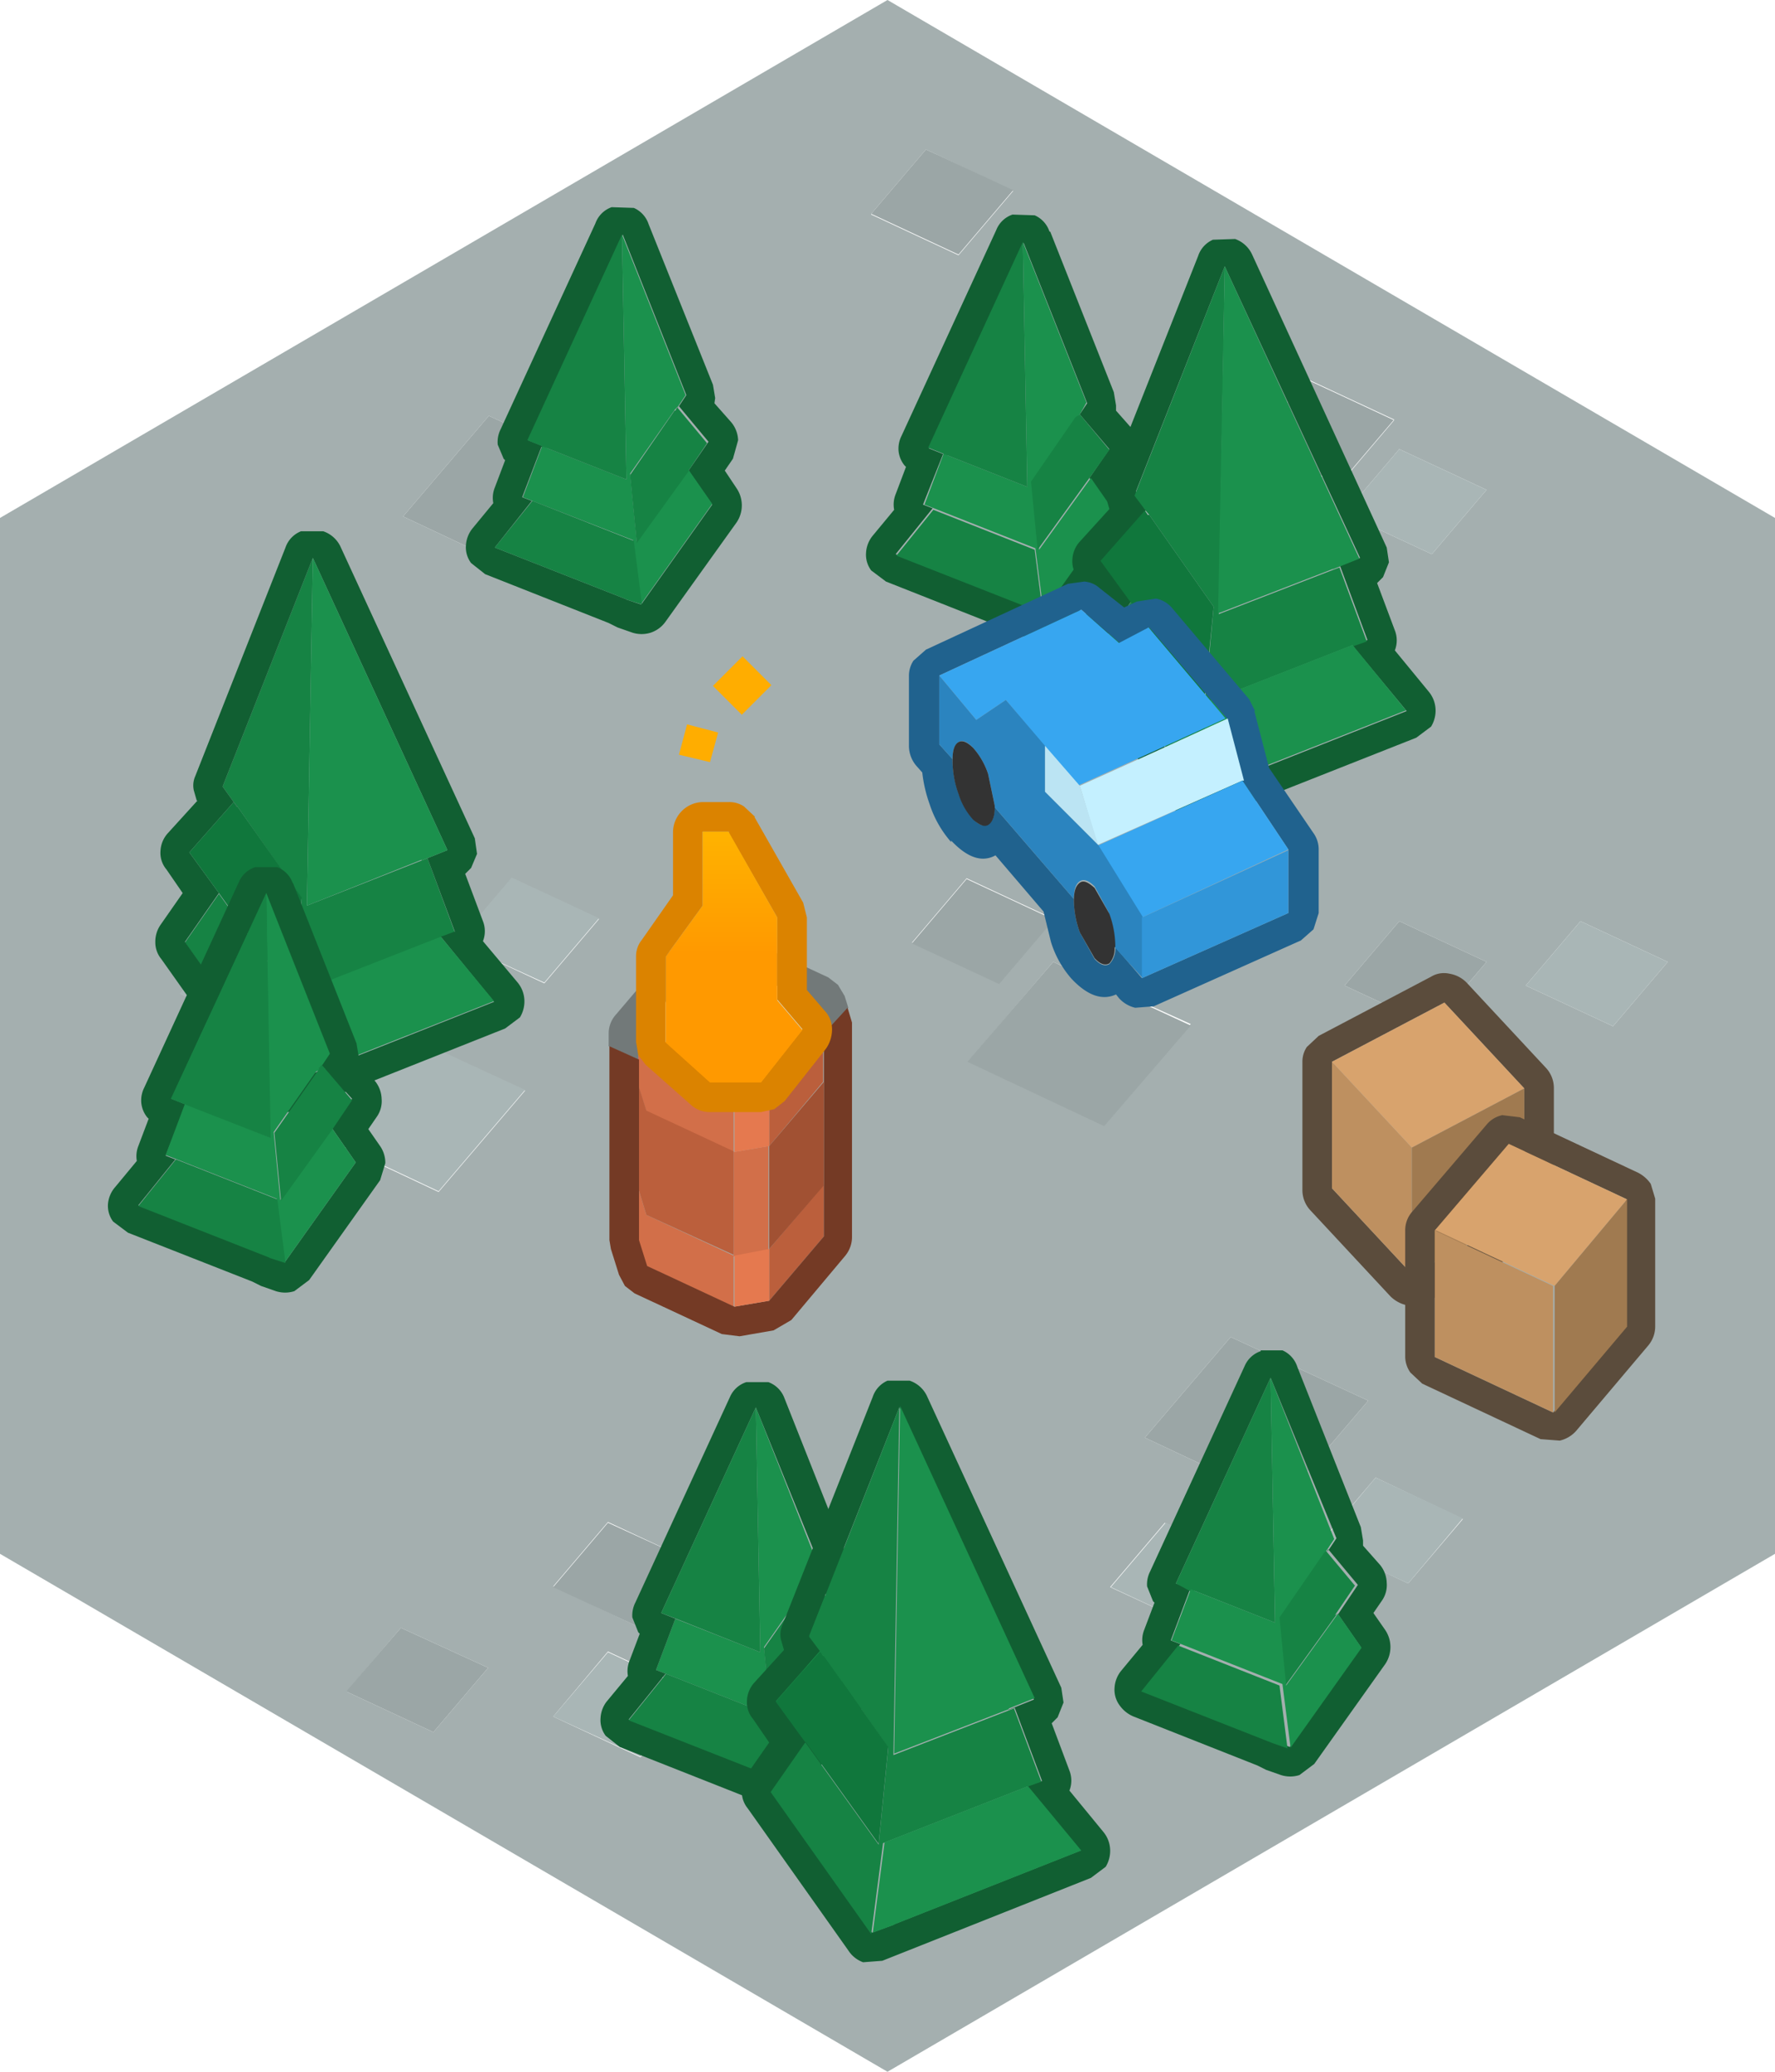 <svg xmlns="http://www.w3.org/2000/svg" xmlns:xlink="http://www.w3.org/1999/xlink" viewBox="0 0 120 140"><defs><style>.cls-1{fill:#a4afaf;}.cls-2{fill:#9ba6a6;}.cls-3{fill:#a9b6b6;}.cls-4{fill:#727979;}.cls-5{fill:#d5e5e5;}.cls-6{fill:#d26f49;}.cls-7{fill:#bb5f3c;}.cls-8{fill:#743a25;}.cls-9{fill:#e5794f;}.cls-10{fill:#a15133;}.cls-11{fill:#ffad00;}.cls-12{fill:#db8300;}.cls-13{fill:url(#linear-gradient);}.cls-14{fill:#5b4c3c;}.cls-15{fill:#be9060;}.cls-16{fill:#d8a36d;}.cls-17{fill:#a07a50;}.cls-18{fill:#168344;}.cls-19{fill:#115f32;}.cls-20{fill:#10773c;}.cls-21{fill:#1b914d;}.cls-22{fill:#20628e;}.cls-23{fill:#c4f0ff;}.cls-24{fill:#37a6f0;}.cls-25{fill:#2b84bf;}.cls-26{fill:#333;}.cls-27{fill:#bbe4f3;}.cls-28{fill:#3196d9;}</style><linearGradient id="linear-gradient" x1="-2769.2" y1="64.65" x2="-1130.8" y2="64.65" gradientTransform="matrix(0, 0.01, 0.01, 0, 47.1, 75.72)" gradientUnits="userSpaceOnUse"><stop offset="0" stop-color="#fc0"/><stop offset="1" stop-color="#f90"/></linearGradient></defs><title>Asset 94</title><g id="Layer_2" data-name="Layer 2"><g id="Layer_1-2" data-name="Layer 1"><path class="cls-1" d="M120,105,60,140,0,105V35L60,0l60,35v70M27.25,34.9l9.25,4.35,5.85-6.85-9.3-4.3-5.8,6.8M30.9,63.7l5.9,2.75,3.7-4.35-5.9-2.75L30.9,63.7m4.6,10-9.3-4.3-5.8,6.8,9.25,4.35,5.85-6.85M21.4,71.5l5.85-6.85L18,60.35l-5.8,6.8L21.4,71.5M94.25,28.35l-5.9-2.75L84.65,30l5.9,2.75,3.7-4.35M18.5,78.85,12.6,76.1,8.9,80.45l5.9,2.75,3.7-4.35M82.4,41.5l5.85-6.85L79,30.35l-5.8,6.8L82.4,41.5m8.5-6.8,5.9,2.75,3.7-4.35-5.9-2.75L90.9,34.7M47,105.6l-5.9-2.75-3.7,4.35L43.3,110,47,105.6M61.65,63.7l5.9,2.75,3.7-4.35-5.9-2.75-3.7,4.35m3.75,8,9.25,4.35,5.85-6.85L71.2,65l-5.8,6.8m-6.5-57.3,5.9,2.75,3.7-4.35L62.6,10.1l-3.7,4.35M103.15,66.6l5.9,2.75,3.7-4.35-5.9-2.75-3.7,4.35m-16.5,34.9,5.85-6.85-9.3-4.3-5.8,6.8,9.25,4.35M94.6,62.25,90.9,66.6l5.9,2.75L100.5,65l-5.9-2.75M47,114.35l-5.9-2.75L37.4,116l5.9,2.75,3.7-4.35m37.65-8.75-5.9-2.75-3.7,4.35L81,110l3.7-4.35M93,99.85l-3.7,4.35L95.2,107l3.7-4.35L93,99.85M23.4,114.3l5.9,2.75L33,112.7,27.1,110l-3.7,4.35"/><path class="cls-2" d="M23.4,114.3,27.1,110,33,112.7l-3.7,4.35-5.9-2.75m3.85-79.4,5.8-6.8,9.3,4.3L36.5,39.25,27.25,34.9M18.5,78.85,14.8,83.2,8.9,80.45l3.7-4.35,5.9,2.75m75.75-50.5-3.7,4.35L84.65,30l3.7-4.35,5.9,2.75M58.9,14.45l3.7-4.35,5.9,2.75L64.8,17.2l-5.9-2.75m6.5,57.3L71.2,65l9.3,4.3L74.65,76.1,65.4,71.75m-3.75-8,3.7-4.35,5.9,2.75-3.7,4.35-5.9-2.75M47,105.6,43.3,110l-5.9-2.75,3.7-4.35L47,105.6M94.6,62.25,100.5,65l-3.7,4.35L90.9,66.6l3.7-4.35M86.65,101.5,77.4,97.15l5.8-6.8,9.3,4.3-5.85,6.85"/><path class="cls-3" d="M21.4,71.5l-9.25-4.35,5.8-6.8,9.3,4.3L21.4,71.5m14.1,2.15L29.65,80.5,20.4,76.15l5.8-6.8,9.3,4.3m-4.6-10,3.7-4.35,5.9,2.75-3.7,4.35L30.9,63.7m60-29,3.7-4.35,5.9,2.75-3.7,4.35L90.9,34.7m-8.5,6.8-9.25-4.35,5.8-6.8,9.3,4.3L82.4,41.5m20.75,25.1,3.7-4.35,5.9,2.75-3.7,4.35-5.9-2.75M93,99.85l5.9,2.75L95.2,107l-5.9-2.75L93,99.85m-8.35,5.75L81,110l-5.9-2.75,3.7-4.35,5.9,2.75M47,114.35l-3.7,4.35L37.4,116l3.7-4.35,5.9,2.75"/><path class="cls-4" d="M55.65,69.65l-.55-1.8L49.25,65.1l-2.4.4-3.7,4.35V71.6l-2-.9v-.85a1.89,1.89,0,0,1,.5-1.3l3.7-4.35a1.8,1.8,0,0,1,1.2-.65l2.4-.4,1.15.15L56,66.05l.65.5.45.75.25.8-1.65,1.8v-.25"/><path class="cls-5" d="M55.65,69.65,52,74l-2.35.4-5.9-2.75-.55-1.8,3.7-4.35,2.4-.4,5.85,2.75.55,1.8"/><path class="cls-6" d="M43.15,71.6V69.85l.55,1.8,5.9,2.75v3.45l2.35-.4v7l-2.35.45V88.3l-5.9-2.75-.55-1.75V80.3l.55,1.8,5.9,2.75v-7L43.7,75.1l-.55-1.75V71.6"/><path class="cls-7" d="M55.65,69.65V73.1L52,77.45V74l3.7-4.35M43.15,80.3v-7l.55,1.75,5.9,2.75v7L43.7,82.1l-.55-1.8M52,84.4l3.7-4.35v3.5L52,87.9V84.4"/><path class="cls-8" d="M55.65,69.9l1.65-1.8.3,1,0,.55v13.9a2,2,0,0,1-.45,1.3L53.5,89.2l-1.2.7L50,90.3l-1.2-.15-5.9-2.75-.65-.5-.4-.75-.55-1.75-.1-.6V70.7l2,.9V83.8l.55,1.75,5.9,2.75L52,87.9l3.7-4.35V69.9"/><path class="cls-9" d="M49.6,74.4,52,74v3.45l-2.35.4V74.4m0,13.9V84.85L52,84.4v3.5l-2.35.4"/><path class="cls-10" d="M52,77.45l3.7-4.35v7L52,84.4v-7"/><path class="cls-11" d="M48,51.5,45.9,51l.55-2.05,2.1.55-.55,2m4.15-5.2-2,2L48.2,46.35l2-2,1.95,1.95"/><path class="cls-12" d="M51,55.2,54.3,61l.25,1v4.9l1.2,1.4a1.82,1.82,0,0,1,.5,1.25,2.27,2.27,0,0,1-.4,1.3l-2.8,3.55-.7.55-.9.2H48a1.89,1.89,0,0,1-1.3-.5l-3.05-2.7-.5-.65L43,70.4V64.65a1.77,1.77,0,0,1,.4-1.15l2.1-3V56.2a2.05,2.05,0,0,1,2-2h1.8a1.76,1.76,0,0,1,1,.3l.75.7m-1.75,1h-1.8v5L45,64.65V70.4l3,2.7h3.45l2.8-3.55-1.7-2V62l-3.3-5.75"/><path class="cls-13" d="M49.25,56.2,52.55,62V67.6l1.7,2-2.8,3.55H48l-3-2.7V64.65l2.5-3.45v-5h1.8"/><path class="cls-14" d="M105.05,73.6v8.55l-.3,1L104,84l-7.6,4-1.3.2a2.24,2.24,0,0,1-1.1-.6l-5.4-5.8a2,2,0,0,1-.55-1.4V71.75a1.76,1.76,0,0,1,.3-1l.8-.75,7.6-4a1.68,1.68,0,0,1,1.25-.2,2.08,2.08,0,0,1,1.15.6l5.4,5.8a2,2,0,0,1,.5,1.35m-2,0-5.4-5.8-7.6,4V80.3l5.4,5.8,7.6-3.95V73.6"/><path class="cls-15" d="M90.05,71.75l5.4,5.8V86.1l-5.4-5.8V71.75"/><path class="cls-16" d="M90.05,71.75l7.6-4,5.4,5.8-7.6,4-5.4-5.8"/><path class="cls-17" d="M95.45,77.55l7.6-4v8.55l-7.6,3.95V77.55"/><path class="cls-14" d="M110,81.05l-8-3.75-5,5.85V91.7l8,3.75,4.9-5.8v-8.6m-8.4-5.7,1.25.15,8,3.75a2.34,2.34,0,0,1,.85.75l.3,1v8.6a2,2,0,0,1-.45,1.3l-4.9,5.8a2.11,2.11,0,0,1-1.1.65l-1.3-.1-8-3.75-.8-.75A1.89,1.89,0,0,1,95,91.7V83.15a1.89,1.89,0,0,1,.5-1.3l5-5.85a1.87,1.87,0,0,1,1.1-.65"/><path class="cls-16" d="M97,83.15l5-5.85,8,3.75-4.9,5.85-8-3.75"/><path class="cls-15" d="M97,83.15l8,3.75v8.55L97,91.7V83.15"/><path class="cls-17" d="M110,81.05v8.6l-4.9,5.8V86.9l4.9-5.85"/><path class="cls-18" d="M16.05,54.5l-.25-.3-.75-1.05,6.1-15.45-.4,23.5,7.75-3.05.4-.15,1.85,5-.95.35-9.7,3.8-.8,6.15-6.8-9.6,2.3-3.3,4.95,6.9.65-6.55v-.05L16.05,54.5"/><path class="cls-19" d="M16.05,54.5H16l-.2-.3.25.3m5.1-16.8-6.1,15.45.75,1.05-3,3.4,2,2.75-2.3,3.3,6.8,9.6,1.5-.55-.05,0,12.65-5L29.8,63.3l.95-.35L28.9,58l-.4.15,1.75-.7L21.15,37.7M13.3,54.1l-.2-.7a1.54,1.54,0,0,1,.1-.95L19.3,37a1.82,1.82,0,0,1,1.05-1.1l1.5,0a2,2,0,0,1,1.15,1l9.1,19.75.15,1.05-.4.95-.4.4,1.2,3.2a1.85,1.85,0,0,1,0,1.35L35,66.4a2,2,0,0,1,.45,1.15,2.07,2.07,0,0,1-.3,1.2l-1,.75-14.1,5.6-1.3.1a2,2,0,0,1-1.05-.8l-6.8-9.6a1.77,1.77,0,0,1-.4-1.15,2,2,0,0,1,.35-1.15l1.5-2.15-1.1-1.6a1.73,1.73,0,0,1-.4-1.25,1.92,1.92,0,0,1,.5-1.2l2-2.2"/><path class="cls-20" d="M16.05,54.5l4.35,6.15v.05l-.65,6.55-4.95-6.9-2-2.75,3-3.4.2.3h.05"/><path class="cls-21" d="M19.3,73.25l.8-6.15,9.7-3.8,3.6,4.35-12.65,5,.05,0-1.5.55m9.2-15.1L20.75,61.2l.4-23.5,9.1,19.75-1.75.7"/><path class="cls-19" d="M19.8,59.65,24.1,70.5l.15.9-.05.35,1.15,1.3a2,2,0,0,1,.45,1.2,1.84,1.84,0,0,1-.35,1.25l-.55.8.8,1.15a2,2,0,0,1,.35,1.15l-.35,1.15L20.9,86.5l-1,.75a2.05,2.05,0,0,1-1.25,0l-1-.35-.6-.3L8.65,83.3l-1-.75a1.77,1.77,0,0,1-.35-1.2A2,2,0,0,1,7.8,80.2l1.45-1.75a1.87,1.87,0,0,1,.1-1l.7-1.85-.1-.1a1.84,1.84,0,0,1-.4-1,1.91,1.91,0,0,1,.2-1l6.4-13.9a1.81,1.81,0,0,1,1.1-1l1.5,0a1.82,1.82,0,0,1,1.05,1.1m1.75,12.5.2-.2.5-.75L18,60.35l-6.4,13.9,1.25.5-.3-.1L11.2,78.1l.65.25-2.5,3.1,8.9,3.5-.05,0,1.05.35,4.8-6.75-1.6-2.3,1.35-2L21.75,72l-.15.2h-.05"/><path class="cls-21" d="M21.55,72.15,18.5,76.5v0l.45,4.6,3.5-4.85,1.6,2.3-4.8,6.75-.55-4.3-6.85-2.7-.65-.25,1.3-3.45.3.1,5.45,2.15L18,60.35l4.3,10.85-.5.75-.2.2"/><path class="cls-18" d="M21.55,72.15h.05l.15-.2,2.05,2.4-1.35,2L19,81.15l-.45-4.6v0l3.05-4.35M18,60.35l.3,16.55L12.8,74.75l-1.25-.5L18,60.35m-6.1,18,6.85,2.7.55,4.3L18.2,85l.05,0-8.9-3.5,2.5-3.1"/><path class="cls-19" d="M70.45,41.35l4.8-6.75-1.6-2.3L75,30.35,73,28l.5-.75-4.3-10.85-6.4,13.9,1.25.5-.3-.1L62.4,34.1l.65.25-2.5,3.1,8.9,3.5,0,0,1,.35M71,15.65,75.3,26.5l.15.9,0,.35,1.15,1.3a2,2,0,0,1,.45,1.2l-.35,1.25-.55.8.8,1.15a2,2,0,0,1,.35,1.15l-.35,1.15L72.1,42.5a2,2,0,0,1-1,.75,2.05,2.05,0,0,1-1.25,0l-1-.35-.6-.3-8.35-3.3-1-.75a1.77,1.77,0,0,1-.35-1.2A2,2,0,0,1,59,36.2l1.45-1.75a1.87,1.87,0,0,1,.1-1.05l.7-1.85-.1-.1a1.84,1.84,0,0,1-.4-.95,1.91,1.91,0,0,1,.2-1.05l6.4-13.9a1.81,1.81,0,0,1,1.1-1.05l1.5.05a1.82,1.82,0,0,1,1,1.1M73,28l-.15.2h0L73,28"/><path class="cls-21" d="M64,30.75l5.45,2.15-.3-16.55,4.3,10.85L73,28l-.2.2-3,4.35v0l.45,4.6,3.5-4.85,1.6,2.3-4.8,6.75-.55-4.3-6.85-2.7-.65-.25,1.3-3.45.3.1"/><path class="cls-18" d="M64,30.75l-1.25-.5,6.4-13.9.3,16.55L64,30.75M73,28l2,2.4L73.65,32.3l-3.5,4.85-.45-4.6v0l3-4.35h0L73,28m-2.5,13.4-1-.35,0,0-8.9-3.5,2.5-3.1,6.85,2.7.55,4.3"/><path class="cls-21" d="M51.1,95.1,55.4,106l-.5.75-.2.2-3.05,4.35v0l.45,4.6,3.5-4.85,1.6,2.3-4.8,6.75-.55-4.3L45,113.1l-.65-.25,1.3-3.45.3.1,5.45,2.15L51.1,95.1"/><path class="cls-19" d="M51.1,95.1,44.7,109l1.25.5-.3-.1-1.3,3.45.65.25-2.5,3.1,8.9,3.5,0,0,1,.35,4.8-6.75-1.6-2.3,1.35-2-2.05-2.4-.15.2h0l.2-.2.5-.75L51.1,95.1M53,94.4l4.3,10.85.15.9,0,.35,1.15,1.3A2,2,0,0,1,59,109l-.35,1.25-.55.8.8,1.15a2.06,2.06,0,0,1,0,2.3l-4.8,6.75-1,.75a2.05,2.05,0,0,1-1.25,0l-1-.35-.6-.3-8.35-3.3-.95-.75a1.77,1.77,0,0,1-.35-1.2A2,2,0,0,1,41,115l1.45-1.75a1.87,1.87,0,0,1,.1-1l.7-1.85-.1-.1-.4-1a1.91,1.91,0,0,1,.2-1l6.4-13.9a1.81,1.81,0,0,1,1.1-1l1.5,0A1.82,1.82,0,0,1,53,94.4"/><path class="cls-18" d="M51.1,95.1l.3,16.55L46,109.5,44.7,109l6.4-13.9m-6.1,18,6.85,2.7.55,4.3-1-.35,0,0-8.9-3.5,2.5-3.1m10.6-2-3.5,4.85-.45-4.6v0l3.05-4.35h0l.15-.2L57,109.1l-1.35,2"/><path class="cls-19" d="M68.15,115.55l1.75-.7L60.8,95.1l-6.1,15.45.75,1,.25.3h-.05l-.2-.3-3,3.4,2,2.75-2.3,3.3,6.8,9.6,1.5-.55-.05,0,12.65-5-3.6-4.35,1-.35-1.85-4.95-.4.15M60,93.3l1.5,0a2,2,0,0,1,1.15,1l9.1,19.75.15,1-.4,1-.4.4,1.2,3.2a1.85,1.85,0,0,1,0,1.35l2.3,2.8a2,2,0,0,1,.45,1.15,2.07,2.07,0,0,1-.3,1.2l-1,.75-14.1,5.6-1.3.1a2,2,0,0,1-1-.8l-6.8-9.6a1.77,1.77,0,0,1-.4-1.15,2,2,0,0,1,.35-1.15l1.5-2.15-1.1-1.6a1.73,1.73,0,0,1-.4-1.25,1.92,1.92,0,0,1,.5-1.2l2-2.2-.2-.7a1.54,1.54,0,0,1,.1-1L59,94.4a1.82,1.82,0,0,1,1-1.1"/><path class="cls-18" d="M54.45,117.75l4.95,6.9.65-6.55v0L55.7,111.9l-.25-.3-.75-1L60.8,95.1l-.4,23.5,7.75-3,.4-.15,1.85,4.95-1,.35-9.7,3.8-.8,6.15-6.8-9.6,2.3-3.3"/><path class="cls-20" d="M54.45,117.75l-2-2.75,3-3.4.2.3h.05l4.35,6.15v0l-.65,6.55-4.95-6.9"/><path class="cls-21" d="M59,130.65l.8-6.15,9.7-3.8,3.6,4.35-12.65,5,.05,0-1.5.55m9.2-15.1-7.75,3,.4-23.5,9.1,19.75-1.75.7"/><path class="cls-19" d="M85.2,91.25l1.5,0a1.82,1.82,0,0,1,1,1.1l4.3,10.85.15.9,0,.35,1.15,1.3a2,2,0,0,1,.45,1.2,1.84,1.84,0,0,1-.35,1.25l-.55.8.8,1.15a2.06,2.06,0,0,1,0,2.3l-4.8,6.75-1,.75a2.05,2.05,0,0,1-1.25,0l-1-.35-.6-.3-8.35-3.3a2.16,2.16,0,0,1-.95-.75,1.77,1.77,0,0,1-.35-1.2,2,2,0,0,1,.45-1.15l1.45-1.75a1.87,1.87,0,0,1,.1-1l.7-1.85-.1-.1-.4-1a1.91,1.91,0,0,1,.2-1l6.4-13.9a1.81,1.81,0,0,1,1.1-1m5.2,17.8,1.35-2-2-2.4-.15.2h0l.2-.2.5-.75L85.9,93.1,79.5,107l1.25.5-.3-.1-1.3,3.45.65.25-2.5,3.1,8.9,3.5,0,0,1,.35,4.8-6.75-1.6-2.3"/><path class="cls-18" d="M90.4,109.05l-3.5,4.85-.45-4.6v0l3-4.35h0l.15-.2,2,2.4-1.35,2m-3.2,9-1-.35,0,0-8.9-3.5,2.5-3.1,6.85,2.7.55,4.3m-6.45-10.6L79.5,107l6.4-13.9.3,16.55-5.45-2.15"/><path class="cls-21" d="M80.75,107.5l5.45,2.15L85.9,93.1,90.2,104l-.5.75-.2.2-3,4.35v0l.45,4.6,3.5-4.85,1.6,2.3-4.8,6.75-.55-4.3-6.85-2.7-.65-.25,1.3-3.45.3.1"/><path class="cls-19" d="M84.65,17.2,93.75,37l.15,1-.4,1-.4.4,1.2,3.2a1.85,1.85,0,0,1,0,1.35l2.3,2.8a2,2,0,0,1,.45,1.15,2.07,2.07,0,0,1-.3,1.2l-1,.75L81.7,55.4l-1.3.1-1.05-.8-6.8-9.6a1.77,1.77,0,0,1-.4-1.15,2,2,0,0,1,.35-1.15L74,40.65l-1.1-1.6a1.73,1.73,0,0,1-.4-1.25,1.92,1.92,0,0,1,.5-1.2l2-2.2-.2-.7a1.54,1.54,0,0,1,.1-1L81,17.3a1.82,1.82,0,0,1,1-1.1l1.5-.05a2,2,0,0,1,1.15,1.05m6.8,26.4,1-.35-1.85-5-.4.15,1.75-.7L82.8,18,76.7,33.45l.75,1,.25.3h0l-.2-.3-3,3.4,2,2.75L74.15,44l6.8,9.6,1.5-.55,0,0,12.65-5-3.6-4.35"/><path class="cls-18" d="M91.45,43.6l-9.7,3.8L81,53.55,74.15,44l2.3-3.3,5,6.9L82.05,41v0L77.7,34.8l-.25-.3-.75-1L82.8,18l-.4,23.5,7.75-3,.4-.15,1.85,5-1,.35"/><path class="cls-21" d="M91.45,43.6,95.05,48,82.4,53l0,0-1.5.55.8-6.15,9.7-3.8m-1.3-5.15-7.75,3L82.8,18l9.1,19.75-1.75.7"/><path class="cls-20" d="M77.7,34.8,82.05,41v0l-.65,6.55-5-6.9-2-2.75,3-3.4.2.3h0"/><path class="cls-19" d="M34.05,31l-.4-.95a1.91,1.91,0,0,1,.2-1.05l6.4-13.9A1.81,1.81,0,0,1,41.35,14l1.5.05a1.82,1.82,0,0,1,1,1.1L48.2,26l.15.9-.05.35,1.15,1.3a2,2,0,0,1,.45,1.2L49.55,31l-.55.8L49.8,33a2.06,2.06,0,0,1,0,2.3L45,42a2,2,0,0,1-1,.75,2.05,2.05,0,0,1-1.25,0l-1-.35-.6-.3-8.35-3.3-.95-.75a1.77,1.77,0,0,1-.35-1.2,2,2,0,0,1,.45-1.15L33.35,34a1.87,1.87,0,0,1,.1-1.05l.7-1.85-.1-.1m2.85-.7-.3-.1L35.3,33.6l.65.25L33.45,37l8.9,3.5-.05,0,1.05.35,4.8-6.75-1.6-2.3,1.35-1.95-2-2.4-.15.2h-.05l.2-.2.5-.75-4.3-10.85-6.4,13.9,1.25.5"/><path class="cls-21" d="M36.9,30.25l5.45,2.15-.3-16.55,4.3,10.85-.5.75-.2.2L42.6,32v0l.45,4.6,3.5-4.85,1.6,2.3-4.8,6.75-.55-4.3L36,33.85l-.65-.25,1.3-3.45.3.1"/><path class="cls-18" d="M36.9,30.25l-1.25-.5,6.4-13.9.3,16.55L36.9,30.25M36,33.85l6.85,2.7.55,4.3L42.3,40.5l.05,0L33.45,37l2.5-3.1m10.6-2.05-3.5,4.85-.45-4.6v0l3-4.35h.05l.15-.2,2,2.4L46.55,31.8"/><path class="cls-22" d="M84.8,48.05l1,3.85,3,4.4a1.89,1.89,0,0,1,.35,1.1v4.3l-.35,1.1-.85.75L78,68l-1.25.1a2.11,2.11,0,0,1-1.1-.65l-.2-.25q-1.4.64-3-1.05a6.8,6.8,0,0,1-1.4-2.5l-.5-2.05-3.25-3.8q-1.35.75-3-1l0,.1a7.28,7.28,0,0,1-1.45-2.55,9.44,9.44,0,0,1-.5-2.15l-.4-.45a2.07,2.07,0,0,1-.5-1.35V45.65a1.85,1.85,0,0,1,.3-1l.85-.75,9.6-4.45,1.1-.15a1.72,1.72,0,0,1,1.05.45L76,41.05l.85-.4,1.3-.2a1.87,1.87,0,0,1,1.1.65l5.2,6.15.4.8m-.8,4.7-1.1-4.2L77.7,42.4l-2,1.05L73.1,41.2l-9.6,4.45V50.3l.9,1v.15a6.48,6.48,0,0,0,.4,2.15,4.58,4.58,0,0,0,1,1.75c.37.4.68.52,1,.35s.42-.55.45-1.15l5.35,6.2v0A6.48,6.48,0,0,0,73,63l1,1.8c.37.4.7.52,1,.35a1.5,1.5,0,0,0,.4-1.15L77.2,66.1l9.9-4.4V57.4L84,52.75"/><path class="cls-23" d="M84,52.75,74.2,57.1,73,53.1q5-2.25,10-4.55l1.1,4.2"/><path class="cls-24" d="M84,52.75l3.1,4.65L77.2,62l-3-4.85L84,52.75m-20.5-7.1,9.6-4.45,2.55,2.25,2-1.05,5.2,6.15q-5,2.3-10,4.55L70.6,50.4,68,47.3l-2,1.35-2.5-3"/><path class="cls-25" d="M63.5,45.65l2.5,3,2-1.35,2.65,3.1v3.1l3.6,3.6,3,4.85V66.1L75.35,64V63.8a6.48,6.48,0,0,0-.4-2.15L74,59.9c-.4-.4-.73-.52-1-.35s-.4.57-.4,1.2l-5.35-6.2v-.1l-.45-2.15a5,5,0,0,0-1-1.75c-.4-.43-.73-.57-1-.4s-.4.55-.4,1.15l-.9-1V45.65"/><path class="cls-26" d="M75.35,64A1.5,1.5,0,0,1,75,65.1c-.3.17-.63.05-1-.35L73,63a6.48,6.48,0,0,1-.4-2.15v0c0-.63.13-1,.4-1.2s.6,0,1,.35l1,1.75a6.48,6.48,0,0,1,.4,2.15V64m-8.15-9.4c0,.6-.18,1-.45,1.15s-.58,0-1-.35a4.58,4.58,0,0,1-1-1.75,6.48,6.48,0,0,1-.4-2.15V51.3c0-.6.13-1,.4-1.15s.6,0,1,.4a5,5,0,0,1,1,1.75l.45,2.15v.1"/><path class="cls-27" d="M73,53.1l1.25,4-3.6-3.6V50.4L73,53.1"/><path class="cls-28" d="M87.1,57.4v4.3l-9.9,4.4V62l9.9-4.55"/></g></g></svg>